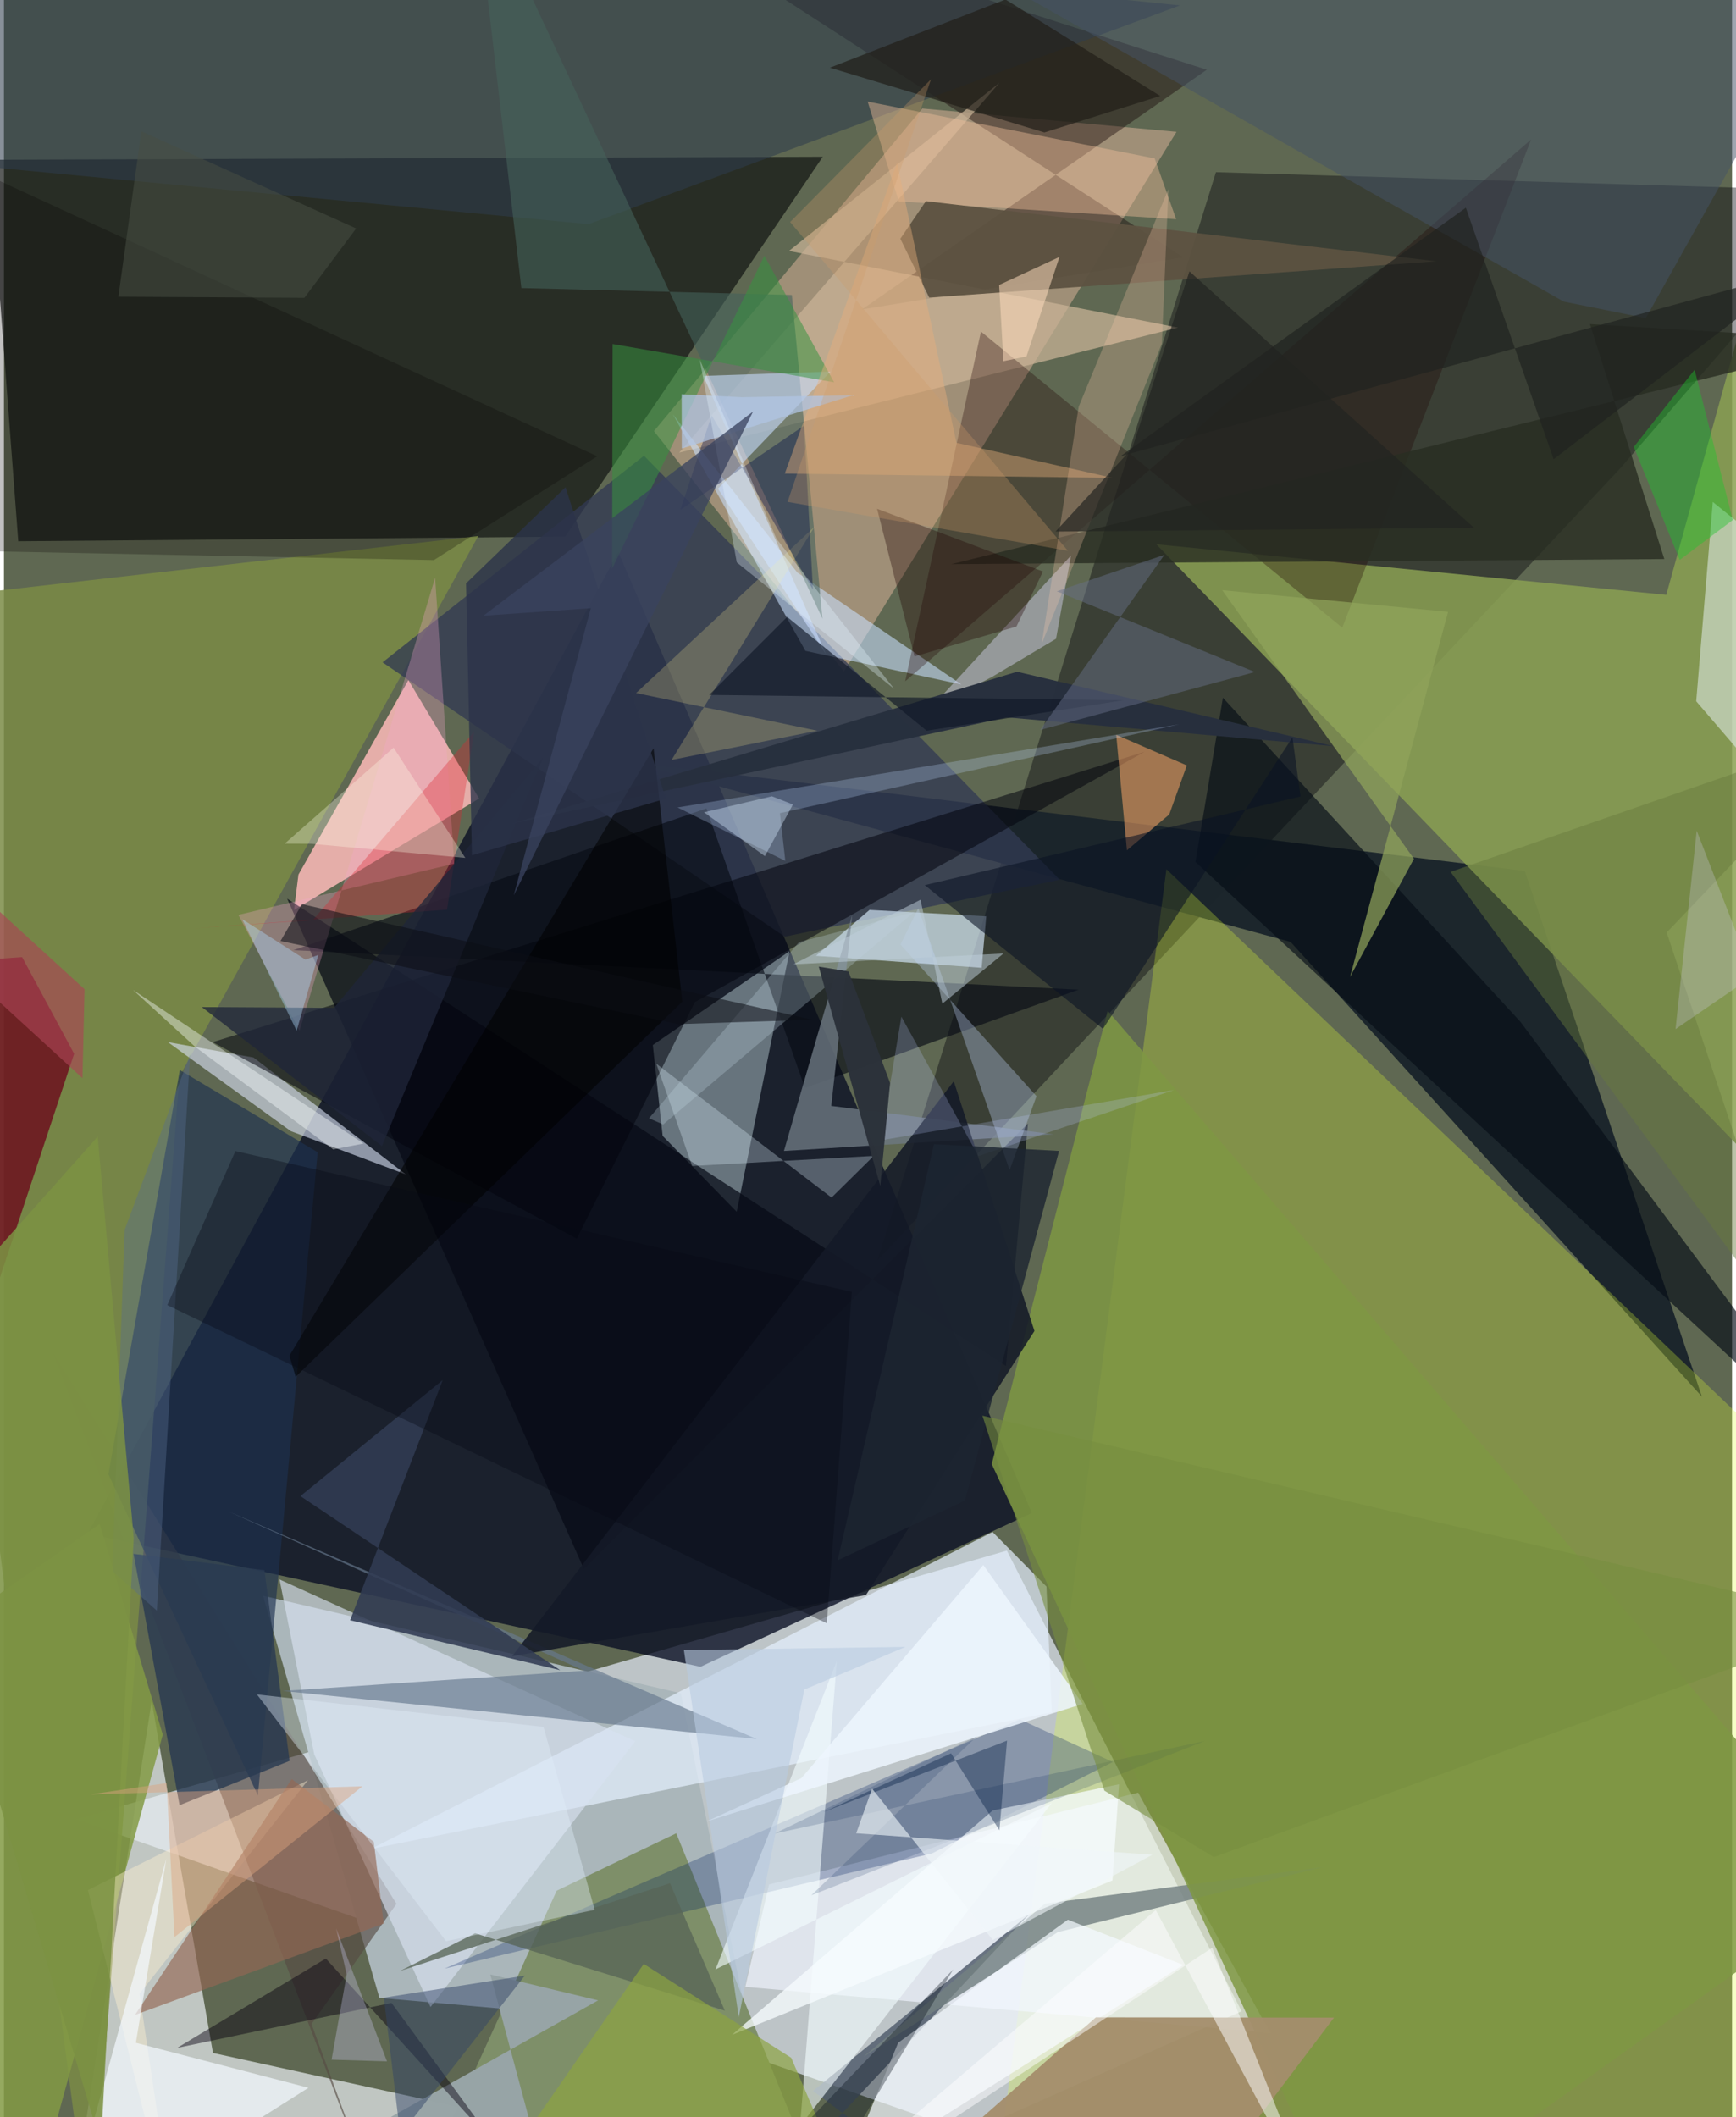 <svg xmlns="http://www.w3.org/2000/svg" width="228" height="278" viewBox="0 0 836 1024"><path fill="#5f6852" d="M0 0h836v1024H0z"/><path fill="#c4cad0" fill-opacity=".933" d="M485.182 749.988L598.73 972.775 466.564 1031.6 34.782 879.934z"/><path fill="#090f24" fill-opacity=".792" d="M497.276 731.796l-160.313 74.363-296.418-64.432 256.653-474.793z"/><path fill="#111312" fill-opacity=".69" d="M271.523 259.57L6.922 261.777-6.994 77.28l403.122-1.456z"/><path fill="#e7ecef" fill-opacity=".71" d="M30.314 1086l41.154-263.197 29.653 170.16 216.982 47.538z"/><path fill="#02020a" fill-opacity=".392" d="M781.915 226.522L898 92.532 586.327 83.28 422.603 609.578z"/><path fill="#1b252b" fill-opacity=".98" d="M622.452 455.587l-320.948-87.334 434.212 52.973 85.709 254.291z"/><path fill="#ecbea4" fill-opacity=".459" d="M444.277 52.474L314.441 208.52l91.884 116.28L567.259 63.775z"/><path fill="#8aa053" fill-opacity=".851" d="M898 615.31v-666.9l-93.82 339.303-246.684-24.45z"/><path fill="#aab6ba" d="M360.518 982.108l-33.035-163.133-202.155-47.192 56.308 194.506z"/><path fill="#ddff36" fill-opacity=".275" d="M476.031 1086h383.826L898 740.437 562.365 420.4z"/><path fill="#f7b8b4" fill-opacity=".882" d="M229.857 386.209l-34.203-57.27-53.19 94.073-2.138 17.145z"/><path fill="#6f7d86" fill-opacity=".906" d="M380.061 460.037L354.48 586.075l-35.826-36.69-4.752-43.931z"/><path fill="#7e8f69" d="M325.243 886.705l73.338 180.73L189.214 1086l78.184-171.555z"/><path fill="#f1f4ff" fill-opacity=".655" d="M370.121 911.453l178.573-44.422 63.914 116.254-253.96-22.304z"/><path fill="#e5f0ff" fill-opacity=".698" d="M506.92 828.16l-329.33 66.1 300.665-153.292 26.082 26.4z"/><path fill="#554a43" fill-opacity=".635" d="M189.905 920.822L148.8 978.964l32.807 89.624L23.482 653.9z"/><path fill="#120003" fill-opacity=".4" d="M282.44-62l299.469 95.727-166.785 115.924 155.254-25.226z"/><path fill="#7a8b45" fill-opacity=".843" d="M42.084 1086l42.764-565.275L229.45 259.267-62 292.418z"/><path fill="#060a15" fill-opacity=".714" d="M280.555 758.905L137.027 434.672 484.752 660.69l10.618-117.3z"/><path fill="#d7e0f3" fill-opacity=".612" d="M120.742 511.47l73.64 56.508-55.58-20.862-59.51-43.09z"/><path fill="#d8e2f1" fill-opacity=".643" d="M150.095 848.49L133.3 763.917l172.14 78.232-99.077 128.558z"/><path fill="#323a52" fill-opacity=".769" d="M309.615 220.423l201.167 205.07-133.074 27.54-194.554-132.686z"/><path fill="#001e61" fill-opacity=".275" d="M213.115 952.146l278.35-120.545 44.984 20.622-87.495 44.217z"/><path fill="#d0e2f4" fill-opacity=".694" d="M472.983 468.08l2.225-24.899-56.477-3.084-25.908 22.21z"/><path fill="#505c6b" fill-opacity=".831" d="M495.771 926.004l-109.826 116.964L491.5 1086l-100.089-74.682z"/><path fill="#1d3150" fill-opacity=".647" d="M85.07 517.524l66.693 39.772-28.914 311.148L50.553 713.05z"/><path fill="#2e3d4d" fill-opacity=".569" d="M282.828 108.417L-13.576 80.204-62-62 568.916 2.623z"/><path fill="#c9b397" fill-opacity=".725" d="M326.64 218.932l241.331-60.477-188.21-37.076 101.824-81.34z"/><path fill="#c9e1fe" fill-opacity=".565" d="M387.727 314.814l-64.192-114.502 60.26 76.578 79.376 54.168z"/><path fill="#070b15" fill-opacity=".643" d="M387.498 526.196l-47.669-135.168-199.825 68.533 379.896 19.1z"/><path fill="#1e0100" fill-opacity=".306" d="M472.637 160.387L647.43 303.57 738.773 67.5 435.999 329.519z"/><path fill="#6c0419" fill-opacity=".765" d="M-62 799.008V467.892l70.786-4.972 25.165 46.768z"/><path fill="#050d16" fill-opacity=".651" d="M733.627 494.221l-143.935-156.75-13.266 79.402L898 714.778z"/><path fill="#02050e" fill-opacity=".541" d="M277.128 599.112l57.095-114.426L551.802 363.62 100.996 504.04z"/><path fill="#6d7882" fill-opacity=".792" d="M410.379 442.572l-10.153 92.311 107.536 13.758-130.43 8.04z"/><path fill="#738081" fill-opacity=".82" d="M415.83 994.762l93.988-60.251 128.666-31.544-134.9 17.762z"/><path fill="#f4f9ff" fill-opacity=".718" d="M570.503 950.368l-165.51 104.448 27.6-66.8 82.09-59.515z"/><path fill="#7f9743" fill-opacity=".839" d="M533.954 488.889L898 910.932 653.026 1086 477.862 708.086z"/><path fill="#45615a" fill-opacity=".588" d="M250.305 139.32L226.915-62l169.073 361.274-14.816-156.615z"/><path fill="#ecf6fe" fill-opacity=".494" d="M898 431.564l-79.338-92.377 8.02-96.41L898 300.456z"/><path fill="#a48e6c" fill-opacity=".957" d="M562.963 1082.316l80.48-106.478-115.177-.118L402.888 1086z"/><path fill="#c9ddff" fill-opacity=".588" d="M338.31 181.8l61.58-2.083-54.47 56.642 52.273 80.056z"/><path fill="#f3fdff" fill-opacity=".604" d="M344.234 952.529l58.698-149.238-17.787 224.956 121.742-156.159z"/><path fill="#67798e" fill-opacity=".663" d="M134.794 817.848l145.918-9.766-172.508-77.202 255.91 110.216z"/><path fill="#282d22" fill-opacity=".804" d="M803.233 270.381l-35.977-113.623L898 164.703 458.38 272.849z"/><path fill="#dfdcfc" fill-opacity=".424" d="M447.59 343.22l68.616-74.545-7.237 40.29-30.983 18.435z"/><path fill="#829a44" fill-opacity=".851" d="M46.3 737.106l-100.71 70.172L8.89 1086l67.945-247.008z"/><path fill="#ffa86a" fill-opacity=".525" d="M563.73 393.938l8.512-23.733-34.162-14.797 5.183 55.851z"/><path fill="#28303e" fill-opacity=".992" d="M643.15 360.905l-153.028-35.998-244.888 73.585 239.986-51.52z"/><path fill="#141a27" fill-opacity=".875" d="M245.856 801.065l171.155-29.603 81.511-127.718-39.03-120.788z"/><path fill="#eebd9a" fill-opacity=".439" d="M567.077 106.029l-134.174-8.61-15.07-48.279 138.856 27.485z"/><path fill="#bed5fd" fill-opacity=".267" d="M378 416.372l-52.13-25.831 242.714-40.224-193.19 42.98z"/><path fill="#90a45c" fill-opacity=".714" d="M682.093 415.372L589.346 285.45l109.282 10.467-47.43 176.59z"/><path fill="#fff0d2" fill-opacity=".416" d="M83.68 1086L65.576 964.311l81.507-103.302-106.461 53.136z"/><path fill="#f4a7cd" fill-opacity=".306" d="M217.835 417.723l-9.254-138.336-65.598 219.096-29.584-55.98z"/><path fill="#5d5241" fill-opacity=".941" d="M693.017 126.374l-245.392 17.554-13.983-28.447 12.366-18.187z"/><path fill="#445265" fill-opacity=".514" d="M387.68-62L898-31.547l-103.708 185.41-39.738-7.992z"/><path fill="#f9e88e" fill-opacity=".231" d="M392.083 254.813L322.971 367.56l70.553-14.136-87.73-18.22z"/><path fill="#ffcdad" fill-opacity=".255" d="M560.168 166.198l3.16-74.71-43.39 105.183-17.907 114.738z"/><path fill="#c4d8fd" fill-opacity=".329" d="M486.506 565.932l-44.194-126.598-8.576 17.487 65.775 73.367z"/><path fill="#0a1223" fill-opacity=".573" d="M445.452 428.103l181.802-42.877-3.92-28.547-91.653 140.968z"/><path fill="#313b53" fill-opacity=".878" d="M269.08 807.795L143.426 723.61l68.832-56.099-44.804 116.156z"/><path fill="#946853" fill-opacity=".651" d="M63.391 974.539l75.824-114.093 39.708 30.38 4.779 39.563z"/><path fill="#201e17" fill-opacity=".694" d="M503.343 64.076L399.549 32.74 484.495-.244l74.876 46.655z"/><path fill="#97a4a6" fill-opacity=".992" d="M270.422 1086H76.835l210.599-118.492-52.14-12.53z"/><path fill="#000b49" fill-opacity=".38" d="M391.364 285.177l-48.992-84.285-15.162 45.703 59.825-40.693z"/><path fill="#080010" fill-opacity=".459" d="M238.99 1039.103l-83.27-91.825-71.98 43.236 103.764-21.784z"/><path fill="#2a3b52" fill-opacity=".824" d="M62.708 751.54l63.303 7.898 12.174 92.228-53.243 21.451z"/><path fill="#e1f5ff" fill-opacity=".298" d="M400.36 579.223l-84.782-64.75 17.353 49.464 87.855-4.874z"/><path fill="#f3f9ff" fill-opacity=".698" d="M147.337 1009.776l-83.523-21.73 14.732-89.06L26.698 1086z"/><path fill="#389341" fill-opacity=".533" d="M367.851 123.716L294.2 274.993l.247-108.6L401.609 184.9z"/><path fill="#edf5fd" fill-opacity=".851" d="M521.902 824.126l-182 56.847 45.89-20.97 87.977-103.054z"/><path fill="#070300" fill-opacity=".247" d="M287 220.682l-79.002 50.204-257.758-5.106L-62 59.916z"/><path fill="#e8ae7b" fill-opacity=".424" d="M536.41 231.128l-158.67-2.057 54.33-150.276 28.707 135.375z"/><path fill="#101727" fill-opacity=".651" d="M341.184 336.11l37.711-37.718 67.485 55.022 95.319-14.723z"/><path fill="#686f8a" fill-opacity=".467" d="M501.278 353.058l103.94-28.027-95.849-39.034 52.026-17.665z"/><path fill="#586456" fill-opacity=".769" d="M227.927 935.081l120.81 37.39-26.529-61.646-130.55 42.432z"/><path fill="#f7fcff" fill-opacity=".757" d="M352.211 984.186l184.055-74.683 3.17-46.515-61.118 12.67z"/><path fill="#8ca441" fill-opacity=".686" d="M380.858 995.288l-71.349-45.413-93.478 134.547 189.342-31.904z"/><path fill="#bdceff" fill-opacity=".227" d="M424.142 551.55l141.865-24.35-94.64 31.953-37.217-67.405z"/><path fill="#062053" fill-opacity=".165" d="M390.593 916.666l80.097-76.901-97.904 47.053 208.274-44.786z"/><path fill-opacity=".557" d="M314.273 361.906l13.89 122.553-187.05 181.426-3.006-10.18z"/><path fill="#df2632" fill-opacity=".333" d="M149.432 445.038L91.612 449l122.719-9.03 13.121-86.104z"/><path fill="#1f2539" fill-opacity=".757" d="M159.643 487.476L260.92 366.27l-78.072 188.059-87.119-67.25z"/><path fill="#e1edfb" fill-opacity=".392" d="M285.791 923.72l-71.907 15.174-91.519-119.369 138.646 15.708z"/><path fill="#1dc42b" fill-opacity=".42" d="M836.36 251.522l-18.467-72.689-29.414 37.338 22.192 54.647z"/><path fill="#200000" fill-opacity=".337" d="M422.398 246.087l18.107 71.417 49.305-14.475 12.835-26.62z"/><path fill="#000917" fill-opacity=".333" d="M384.618 1030.434L411.414 1086l-5.23-45.93 53.07-87.572z"/><path fill="#b9cae0" fill-opacity=".592" d="M436.104 796.556l-107.178 1.523 26.564 177.54 31.697-158.438z"/><path fill="#faffff" fill-opacity=".4" d="M92.452 506.274L62.416 478.79l111.543 74.312-14.68 2.807z"/><path fill="#324568" fill-opacity=".486" d="M183.8 966.189l8.007 67.197L149.79 1086l102.197-130.466z"/><path fill="#fedbbc" fill-opacity=".537" d="M483.514 174.693l11.153-2.313 15.959-48.114-29.195 13.574z"/><path fill="#c1d6e3" fill-opacity=".275" d="M318.907 543.861l-6.886-2.963 72.618-85.22 55.662-14.558z"/><path fill="#2b323a" fill-opacity=".976" d="M408.56 469.843l-14.379-2.326 29.751 106.031 4.753-49.73z"/><path fill="#ffffe8" fill-opacity=".31" d="M188.497 361.619L135.81 408.05l12.781.047 74.583 6.839z"/><path fill="#68793d" fill-opacity=".447" d="M873.282 657.193l-68.9-206.158L898 352.855 699.835 421.7z"/><path fill="#2c334a" fill-opacity=".788" d="M223.546 282.155l2.852 131.498 93.806-27.39-48.542-150.61z"/><path fill="#1f2220" fill-opacity=".682" d="M540.24 220.627l166.977-120.152 42.466 121.643 119.22-91.371z"/><path fill="#0b0e14" fill-opacity=".549" d="M144.168 437.318l246.83 55.873-64.788 2.145-192.428-40.184z"/><path fill="#464d43" fill-opacity=".557" d="M66.48 63.533l-11.136 79.98 90.004.519 25.042-33.523z"/><path fill="#afdbfe" fill-opacity=".396" d="M145.852 464.122l-30.58-19.538 26.329 53.96 10.495-36.682z"/><path fill="#566c90" fill-opacity=".4" d="M90.046 509.957L73.973 779.021l-21.566-19.177 5.974-164.985z"/><path fill="#d8d0f5" fill-opacity=".259" d="M808.661 497.751l42.35-29.042L898 605.447l-79.097-203.65z"/><path fill="#d5e9fe" fill-opacity=".392" d="M381.688 389.097l-10.183-3.97-32.858 7.763 29.469 21.186z"/><path fill="#060b14" fill-opacity=".361" d="M111.968 556.73l298.232 68.1-12.155 160.302-319.026-153.9z"/><path fill="#062044" fill-opacity=".4" d="M396.333 876.488l88.94-34.605-3.705 43.389-23.38-37.26z"/><path fill="#1d2531" fill-opacity=".816" d="M510.433 556.674l-60.545-3.287-46.578 201.304 61.566-28.913z"/><path fill="#222420" fill-opacity=".686" d="M545.788 216.867l27.718-85.625 137.66 124.016-202.453 1.846z"/><path fill="#a45" fill-opacity=".627" d="M-34.503 411.3L-62 429.805l99.976 91.647 1.006-43.016z"/><path fill="#b0c4e4" fill-opacity=".737" d="M327.852 190.69l29.074 1.425 53.82-.963-82.828 25.788z"/><path fill="#7b9243" fill-opacity=".859" d="M-62 670.208l108.898 367.123 15.889-293.438-17.432-194.154z"/><path fill="#d1cefa" fill-opacity=".31" d="M160.704 932.748l5.107 22.278-7.316 41.182 26.807.81z"/><path fill="#fdfdff" fill-opacity=".51" d="M584.55 942.032l52.132 130.163-79.474-148.374L366.413 1086z"/><path fill="#cd9b68" fill-opacity=".298" d="M380.334 107.398l134.365 158.988-135.619-23.64 69.396-204.407z"/><path fill="#bfcfda" fill-opacity=".51" d="M443.415 435.153l10.542 50.296 29.594-24.271-101.626 5.211z"/><path fill="#dca37d" fill-opacity=".455" d="M173.457 863.95L82.49 936.917l-3.772-74.536-36.749 5.507z"/><path fill="#e7f5ff" fill-opacity=".322" d="M336.603 173.913l17.918 98.102 76.148 61.164-56.93-72.562z"/><path fill="#778f3f" fill-opacity=".592" d="M585.31 898.22l-52.962-32.166L473.35 684.71 898 784.056z"/><path fill="#f0f7fa" fill-opacity=".596" d="M478.393 938.314l-58.414-73.192-7.695 21.586 143.288 10.389z"/><path fill="#3a435f" fill-opacity=".765" d="M283.91 294.163l-37.293 138.92 115.785-234.03-130.473 98.75z"/></svg>